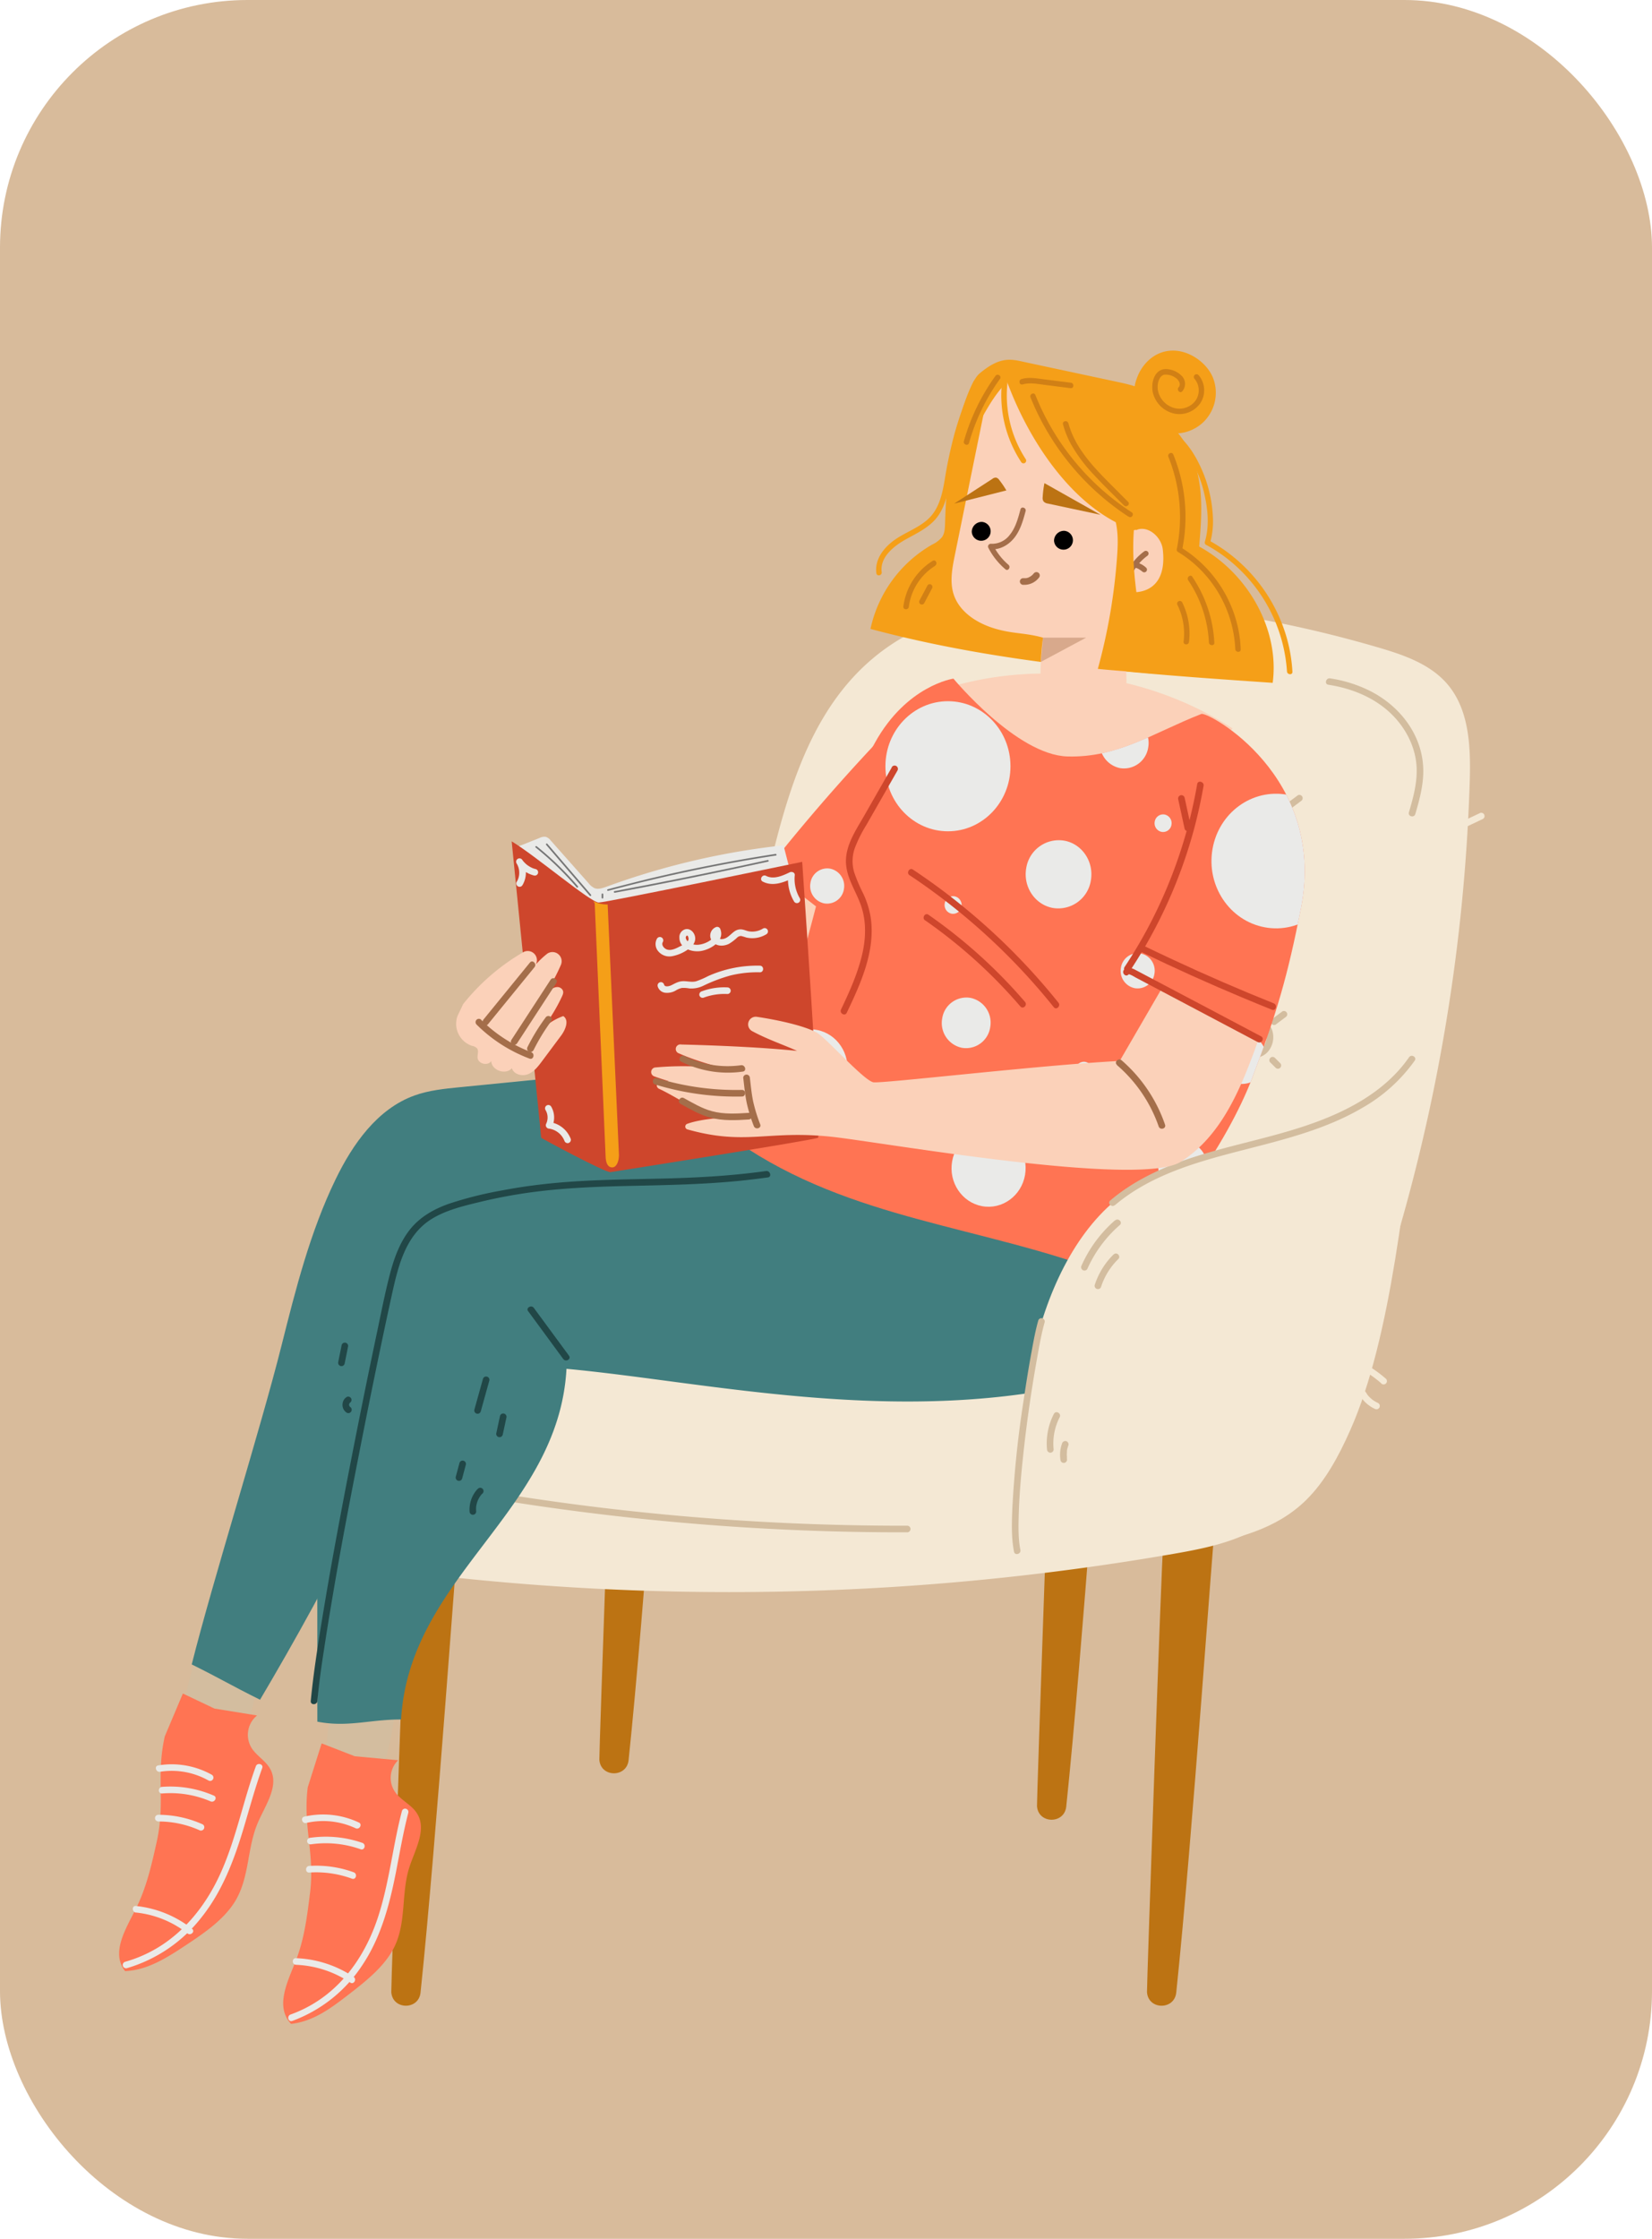 <svg xmlns="http://www.w3.org/2000/svg" xmlns:xlink="http://www.w3.org/1999/xlink" viewBox="0 0 719.2 974"><defs><style>.cls-1{fill:none;}.cls-2{fill:#c69c6d;opacity:0.68;}.cls-3{fill:#d3bd9f;}.cls-4{fill:#bc7313;}.cls-5{fill:#f4e8d4;}.cls-6{fill:#fbd1b9;}.cls-7{fill:#ff7453;}.cls-8{fill:#eaeae8;}.cls-9{fill:#f59f18;}.cls-10,.cls-13{fill:#a46e4a;}.cls-11{fill:#d18015;}.cls-12{fill:#417e7f;}.cls-13{opacity:0.4;}.cls-14{clip-path:url(#clip-path);}.cls-15{fill:#ce462c;}.cls-16{fill:#214747;}.cls-17{fill:#757575;}</style><clipPath id="clip-path"><path class="cls-1" d="M523,310.59c-20.71,8.09-36.21,19.12-58.32,18.49s-49.62-33.84-49.62-33.84a37.5,37.5,0,0,0-11.42,4.31l.52-1.55-3.52,3.34a56.53,56.53,0,0,0-14.59,13.8l-31,29.31c-29.65,28-59.48,56.23-93.29,78.61a169.58,169.58,0,0,0,30.34,34.2q27.58-14.91,54.44-31.2C339,452.23,330.12,479,321,496.73c49.85,34.36,106.4,36.31,162.5,57.84,23.6-17.79,51-57.49,61.7-85.67s15.37-44.18,21.22-73.88C577.7,337.61,525.87,309.48,523,310.59Z"/></clipPath></defs><g id="Layer_2" data-name="Layer 2"><g id="Layer_1-2" data-name="Layer 1"><rect class="cls-2" width="719.2" height="974" rx="107.76"/><path class="cls-3" d="M144.06,742l-3.9,33.83a5.33,5.33,0,0,0,.24,3,5.22,5.22,0,0,0,3,2.15,145.68,145.68,0,0,0,18.13,6,238.15,238.15,0,0,0,11.87-51.69Z"/><path class="cls-3" d="M85.64,720.69a109.25,109.25,0,0,0-6.7,34l25.13,8.2a287.94,287.94,0,0,0,10.12-40.27,4.89,4.89,0,0,0-.12-3,5,5,0,0,0-2.4-1.93q-10.35-5.16-21-9.76Z"/><path class="cls-4" d="M199.6,668.23c0-6.14-9.55,132.57-16.52,198.66-.81,7.7-12.15,7.57-12.73-.15,0-.08,0-.17,0-.23-.2-.22,6.49-193.29,7-193.28Z"/><path class="cls-4" d="M528.59,668.23c0-6.14-9.55,132.57-16.51,198.66-.82,7.7-12.16,7.57-12.73-.15,0-.08,0-.17,0-.23-.2-.22,6.5-193.29,7-193.28Z"/><path class="cls-4" d="M480.71,587.31c0-6.14-9.55,132.57-16.52,198.66-.81,7.7-12.15,7.57-12.73-.15,0-.08,0-.17,0-.23-.2-.21,6.49-193.29,7-193.28Z"/><path class="cls-4" d="M290.17,567.11c0-6.14-9.55,132.57-16.51,198.66-.82,7.7-12.16,7.58-12.73-.15,0-.07,0-.17,0-.22-.2-.22,6.5-193.3,7-193.29Z"/><path class="cls-5" d="M180.4,684.31A1131.45,1131.45,0,0,0,510.93,676c15.06-2.61,30.71-5.82,42.68-15.31S572.17,637,578.05,623a793.11,793.11,0,0,0,61.79-282.56c.47-15,0-31.46-9.76-42.85-7.46-8.69-18.93-12.65-29.93-15.87a525.31,525.31,0,0,0-110.82-19.91c-38.1-2.7-79.68-.08-109,24.35-33.36,27.76-41.23,74.74-51.35,117s-30.19,89-71.88,101.05c-25.46,7.35-53.8-.35-78.63,8.87-26.46,9.83-43.06,37.38-47.79,65.21a139.82,139.82,0,0,0-1.88,22.54,92.73,92.73,0,0,0,51.64,83.5Z"/><path class="cls-6" d="M345.91,367.63a234.11,234.11,0,0,1-106.29,54.48q8.41,13,16.84,26.1a9.44,9.44,0,0,0,3.5,3.72,9.26,9.26,0,0,0,5,.45,267.22,267.22,0,0,0,120-42.11L366.76,391Z"/><path class="cls-7" d="M398.67,305.49A837,837,0,0,0,334.17,378l45.5,35.24A659.73,659.73,0,0,1,434,341.8Z"/><path class="cls-8" d="M224.62,368.65l10.3-4.1a4.53,4.53,0,0,1,2.7-.48,4.59,4.59,0,0,1,2.15,1.61l16.49,18.59a7.27,7.27,0,0,0,2.59,2.13c1.63.63,3.44,0,5.07-.59a326.51,326.51,0,0,1,77.18-18.05q1.74,6.74,3.47,13.49a372.69,372.69,0,0,1-71,18.62c-3.19.51-6.47,1-9.6.23-5.86-1.38-9.9-6.53-14-10.92a77.11,77.11,0,0,0-25.1-17.78Z"/><path class="cls-6" d="M413.2,299c41.11-12.19,87.41-5.47,123.36,17.9-13.87,21.33-39.25,34.66-64.68,34a76.17,76.17,0,0,1-62.72-37.45Z"/><path class="cls-9" d="M500,178.68c11,4.55,18.24,15.23,21.06,26.09s1.91,22,1,33c21.73,11.92,35.05,36.63,32,59.3-58.69-4-117.89-8.14-175.1-23.46a55.87,55.87,0,0,1,26.91-36.72,12.34,12.34,0,0,0,4.26-3.24c1.14-1.65,1.23-3.77,1.3-5.78.31-9.77.7-19.66,3.65-28.89s8.78-17.91,17.76-22.46c9.31-4.72,20.86-4.52,31.59-2.52s21.17,5.66,31.92,7.55Z"/><path class="cls-6" d="M428.48,178.76l-12.8,62.81c-1.13,5.59-2.26,11.47-.53,16.91,2.49,7.84,10.36,12.78,18.26,15.07s12.74,1.66,20.67,3.86A123.33,123.33,0,0,0,453,295.74a18.54,18.54,0,0,0,18.62,18.69H472a18.51,18.51,0,0,0,18.4-18.85c-.22-12.93-1.09-26.27-1-38.54,3.23,1.36,19.17,2.41,16.82-18-.64-5.57-6.62-10.74-11.7-8.37q-.86-18-1.69-36a5.05,5.05,0,0,0-3.9-5.46c-17.26-7.79-36.14-25.43-55-26.63Z"/><path class="cls-9" d="M505.11,227c3.05-.48-3.51-5.55-1-3.71A136.15,136.15,0,0,0,509,195.56c.55-7.57.18-15.95-4.91-21.57-4.4-4.86-11.24-6.47-17.65-7.84l-39.52-8.45c-6.26-1.33-11-3.2-20.52,4.83-7,5.92-16.21,47.28-9.4,37.12,8.33-12.14,13-25.38,21.48-33.46,9.54,25.92,29.18,55.71,55.37,64.47Z"/><path class="cls-9" d="M500.66,181a11.18,11.18,0,0,1-6.39-7.21,14.82,14.82,0,0,1,.51-8.78c2.13-6.45,7.72-12.31,15.55-12.48,7.41-.16,14.94,5.2,17.67,11.63a17.78,17.78,0,0,1-3.13,18.44c-4.39,5.16-13.31,8.19-20,3.89-6.21-4-6.91-11.89-11.81-17.17Z"/><path class="cls-9" d="M509.6,187c6,3.62,10.18,9.87,13.06,16.12a57.78,57.78,0,0,1,5.38,22,34.67,34.67,0,0,1-1.3,11.33l-.45-1.36A70.45,70.45,0,0,1,560,276.86a67.5,67.5,0,0,1,2.66,15.4c.08,1.52-2.28,1.35-2.37-.15a68,68,0,0,0-23-46.57A65.67,65.67,0,0,0,525,237a1.18,1.18,0,0,1-.45-1.36c1.93-6.42,1.36-13.5-.08-20a51.76,51.76,0,0,0-8.52-19.49,27.1,27.1,0,0,0-7.64-7.26c-1.3-.79,0-2.74,1.33-2Z"/><path class="cls-10" d="M499.64,241.71a21.43,21.43,0,0,0-7,8.5,1.21,1.21,0,0,1-1.5.73,1.19,1.19,0,0,1-.74-1.5,23.75,23.75,0,0,1,7.67-9.52,1.21,1.21,0,0,1,1.67.13,1.18,1.18,0,0,1-.13,1.66Z"/><path class="cls-10" d="M497.26,248.68l-.12-.1c.13.11.15.13.05,0l-.18-.15q-.22-.18-.45-.33a8.55,8.55,0,0,0-.91-.56l.1,0-.14-.07-.22-.09a5.49,5.49,0,0,0-.51-.21,10,10,0,0,0-1.07-.3,1.11,1.11,0,0,1-.68-.59,1.2,1.2,0,0,1-.06-.91,1.21,1.21,0,0,1,.6-.68,1.39,1.39,0,0,1,.9-.05,9.36,9.36,0,0,1,4.48,2.41,1.18,1.18,0,0,1,.28.84,1.18,1.18,0,0,1-2.07.7Z"/><path class="cls-10" d="M446.5,222.37c-1.17,4.34-2.44,8.89-5.51,12.31-2.46,2.73-6,4.62-9.75,4.25.38-.56.76-1.13,1.13-1.7a27.7,27.7,0,0,0,6.67,8.49c1.15,1-.17,2.94-1.33,1.95a30.55,30.55,0,0,1-7.46-9.4,1.2,1.2,0,0,1,1.13-1.7,9.67,9.67,0,0,0,8.23-3.89c2.56-3.16,3.62-7.22,4.66-11.08.39-1.47,2.63-.69,2.23.77Z"/><path d="M458.88,235.18a4.11,4.11,0,1,0,4.45-4.25A4.36,4.36,0,0,0,458.88,235.18Z"/><path d="M423.06,231.31a4.11,4.11,0,1,0,4.44-4.26A4.37,4.37,0,0,0,423.06,231.31Z"/><path class="cls-4" d="M454.7,210.19c-.16.81-.3,1.62-.41,2.44-.17,1.2-.29,2.41-.35,3.62a2.93,2.93,0,0,0,.32,1.83,3,3,0,0,0,1.94,1l22.95,4.89Z"/><path class="cls-4" d="M438.12,213.36c-.38-.64-.77-1.28-1.18-1.9-.61-.92-1.25-1.8-1.92-2.66a2.54,2.54,0,0,0-1.27-1,2.28,2.28,0,0,0-1.72.54l-16.64,10.77Z"/><path class="cls-9" d="M438.63,166.3a50.92,50.92,0,0,0,8,33.58,1.19,1.19,0,0,1-.54,1.58,1.2,1.2,0,0,1-1.58-.54,52.93,52.93,0,0,1-8.28-34.76c.17-1.51,2.53-1.37,2.36.14Z"/><path class="cls-9" d="M426,166.88a159.66,159.66,0,0,0-12,39.81c-1,6.17-2,12.76-5.74,17.94-3.49,4.81-9,7.26-14,10.07s-11.31,7.65-10.41,14.21c.2,1.51-2.11,2-2.32.47-.79-5.81,3-10.83,7.44-14.13,4.68-3.46,10.4-5.29,14.79-9.16,5-4.38,6.44-11,7.5-17.25a193.62,193.62,0,0,1,4.34-20.34,160.24,160.24,0,0,1,8.17-22.39c.63-1.38,2.87-.62,2.24.77Z"/><path class="cls-11" d="M444.67,164.92c3.28-1,6.75-.28,10.05.14l11.52,1.45c1.5.19,1.37,2.55-.15,2.36L455,167.47c-3.21-.41-6.64-1.16-9.82-.23-1.47.42-1.92-1.9-.47-2.32Z"/><path class="cls-11" d="M450.76,171.87a109.18,109.18,0,0,0,41.91,51c1.28.83-.05,2.78-1.33,1.95a112.47,112.47,0,0,1-36.18-38.44,108.9,108.9,0,0,1-6.52-13.5c-.56-1.4,1.56-2.45,2.12-1Z"/><path class="cls-11" d="M465.13,184.12C468,194.75,475.85,203,483.4,210.6l7.72,7.73c1.08,1.08-.72,2.62-1.79,1.55-4.38-4.4-8.86-8.72-13.07-13.28a68.45,68.45,0,0,1-10-13.32,39.4,39.4,0,0,1-3.49-8.69c-.39-1.47,1.93-1.93,2.32-.47Z"/><path class="cls-11" d="M521.8,163.2a10.18,10.18,0,0,1,.85,12.06A11.12,11.12,0,0,1,511.56,180a12.33,12.33,0,0,1-9.55-8.75c-1.13-4.09.26-10.63,5.5-10.68a10,10,0,0,1,6.92,2.93,4.9,4.9,0,0,1,.24,6.76c-1,1.12-2.56-.68-1.54-1.79,1.21-1.31-.06-3.23-1.21-4a7.59,7.59,0,0,0-4.83-1.49c-1.72.21-2.57,2-2.92,3.52a8.73,8.73,0,0,0,.4,5,10,10,0,0,0,7.43,6.19,8.78,8.78,0,0,0,8.38-3.28,7.79,7.79,0,0,0-.37-9.64,1.18,1.18,0,0,1,1.79-1.54Z"/><path class="cls-11" d="M435.33,164.86a88.84,88.84,0,0,0-13.47,27.87c-.41,1.47-2.65.69-2.24-.77a90.81,90.81,0,0,1,13.76-28.43c.89-1.23,2.85.09,1.95,1.33Z"/><path class="cls-11" d="M510.78,197.7a71.73,71.73,0,0,1,3.8,41.82l-.45-1.36a54.86,54.86,0,0,1,24.28,32.65,52.18,52.18,0,0,1,1.73,11.72c.05,1.52-2.31,1.36-2.36-.14a52.5,52.5,0,0,0-16.06-35.45,50.12,50.12,0,0,0-8.92-6.83,1.2,1.2,0,0,1-.45-1.36,70.17,70.17,0,0,0-3.69-40c-.57-1.4,1.55-2.45,2.12-1Z"/><path class="cls-11" d="M519.06,250.94a56,56,0,0,1,9.6,28.67c.07,1.52-2.29,1.36-2.36-.15a53.06,53.06,0,0,0-9-27c-.84-1.24.94-2.8,1.79-1.54Z"/><path class="cls-11" d="M514.64,262a30.51,30.51,0,0,1,3,17.28c-.18,1.5-2.55,1.36-2.36-.15A28.28,28.28,0,0,0,512.52,263a1.18,1.18,0,0,1,2.12-1Z"/><path class="cls-9" d="M484.21,222.35c2.76,6.44,2.58,13.34,2.1,20A251.76,251.76,0,0,1,477.94,291c6,.64,16.89,1.36,22.85,2-3.91-22.44-9.46-45.16-6.68-67.21Z"/><path class="cls-11" d="M407.09,246.17A24.85,24.85,0,0,0,395.65,264c-.18,1.51-2.55,1.37-2.36-.14A27.41,27.41,0,0,1,406.05,244c1.3-.8,2.33,1.33,1,2.13Z"/><path class="cls-11" d="M405.74,256c-1.14,2.17-2.29,4.33-3.43,6.49a1.19,1.19,0,0,1-1.65.31,1.2,1.2,0,0,1-.3-1.64l3.43-6.49a1.18,1.18,0,0,1,1.64-.31,1.22,1.22,0,0,1,.31,1.64Z"/><path class="cls-10" d="M445.48,254.42a8,8,0,0,0,7-3.35,1.49,1.49,0,0,0,.14-1.11,1.43,1.43,0,0,0-.66-.86,1.48,1.48,0,0,0-2,.51c-.15.21.16-.18,0-.05l-.11.14c-.09.1-.17.2-.26.29l-.29.27c-.07.07-.26.18-.29.26s.25-.19.08-.07l-.18.13-.33.21a6.56,6.56,0,0,1-.69.37l.1,0-.16.06-.37.13a7,7,0,0,1-.76.19.78.78,0,0,0-.22,0c.05,0,.33,0,.12,0l-.39,0a5.77,5.77,0,0,1-.83,0A1.45,1.45,0,0,0,444,253a1.49,1.49,0,0,0,1.44,1.44Z"/><path class="cls-3" d="M546.63,356.23a3.91,3.91,0,0,1,.67-1.59,2.71,2.71,0,0,1,.24-.35c-.14.19.12-.15.16-.2a9.13,9.13,0,0,1,.7-.69A3,3,0,0,1,549,353a8.48,8.48,0,0,1,.93-.52,3.52,3.52,0,0,1,.65-.26,7.56,7.56,0,0,1,1-.27,6.25,6.25,0,0,1,3.41.21c.06,0,.37.15.17.06.15.06.3.14.44.21l.42.26.18.12c.19.13-.14-.12,0,0a4.07,4.07,0,0,1,1.15,1.3,6.66,6.66,0,0,1-.11,6.46c-.15.26-.32.52-.49.76,0,0-.17.21,0,0l-.14.16c-.12.14-.24.27-.37.4l-.31.29-.12.1-.07.06a7,7,0,0,1-.83.5l-.25.12s.17-.07,0,0l-.49.16a3.94,3.94,0,0,1-.92.17,4.85,4.85,0,0,1-1.94-.24,7,7,0,0,1-3.57-2.62,5.53,5.53,0,0,1-1-4.25,1.47,1.47,0,0,0-1-1.77,1.45,1.45,0,0,0-1.77,1,9.12,9.12,0,0,0,4.91,9.7,7.93,7.93,0,0,0,9.93-1.74,9.76,9.76,0,0,0,1.69-9.48,8,8,0,0,0-8-5c-3.81.23-7.6,2.67-8.52,6.53-.43,1.8,2.34,2.57,2.77.76Z"/><path class="cls-3" d="M562.11,351.7l4.29-3.2a1.61,1.61,0,0,0,.66-.86,1.47,1.47,0,0,0-.14-1.11,1.45,1.45,0,0,0-.86-.66A1.38,1.38,0,0,0,565,346q-2.15,1.61-4.3,3.2a1.61,1.61,0,0,0-.66.86,1.48,1.48,0,0,0,.15,1.11,1.42,1.42,0,0,0,.86.66,1.39,1.39,0,0,0,1.11-.14Z"/><path class="cls-3" d="M541.24,347.57l2.6,2.94a1.47,1.47,0,0,0,1,.43,1.46,1.46,0,0,0,1-.43,1.42,1.42,0,0,0,.42-1,1.61,1.61,0,0,0-.42-1l-2.6-3a1.51,1.51,0,0,0-1-.42,1.43,1.43,0,0,0-1.44,1.44,1.63,1.63,0,0,0,.42,1Z"/><path class="cls-3" d="M538.6,369.35l3.95-2.89a1.52,1.52,0,0,0,.66-.86,1.43,1.43,0,0,0-.14-1.11,1.48,1.48,0,0,0-.86-.67,1.43,1.43,0,0,0-1.11.15l-4,2.89a1.55,1.55,0,0,0-.67.86,1.48,1.48,0,0,0,.15,1.11,1.45,1.45,0,0,0,2,.52Z"/><path class="cls-3" d="M559.77,368.22l2.29,2.28a1.46,1.46,0,0,0,1,.43,1.45,1.45,0,0,0,1.44-1.44,1.52,1.52,0,0,0-.42-1l-2.29-2.29a1.49,1.49,0,0,0-1-.42,1.43,1.43,0,0,0-1.44,1.44,1.56,1.56,0,0,0,.42,1Z"/><path class="cls-3" d="M403.67,344.72a4.16,4.16,0,0,1,.67-1.6,2.62,2.62,0,0,1,.24-.34c-.14.19.12-.15.16-.2a6.51,6.51,0,0,1,.7-.69,3,3,0,0,1,.55-.41,8.48,8.48,0,0,1,.93-.52,2.94,2.94,0,0,1,.65-.26,8.05,8.05,0,0,1,1-.27,6.25,6.25,0,0,1,3.41.2c.06,0,.38.15.17.06.15.07.3.14.44.22s.29.16.42.25l.18.12c.19.14-.14-.11.05,0a4.27,4.27,0,0,1,1.14,1.3,6.66,6.66,0,0,1-.11,6.46c-.15.27-.32.52-.49.77,0,0-.17.21,0,0l-.14.16c-.12.13-.24.27-.37.4l-.31.28-.12.11c.11-.09-.07.05-.07.05a6.36,6.36,0,0,1-.83.51l-.25.12s.17-.07,0,0a4,4,0,0,1-.49.17,3.42,3.42,0,0,1-.91.16,4.87,4.87,0,0,1-2-.23,7,7,0,0,1-3.57-2.63,5.52,5.52,0,0,1-1-4.24,1.47,1.47,0,0,0-1-1.77,1.45,1.45,0,0,0-1.77,1,9.12,9.12,0,0,0,4.91,9.7,7.93,7.93,0,0,0,9.93-1.75,9.75,9.75,0,0,0,1.69-9.48,8,8,0,0,0-8-5c-3.81.23-7.6,2.66-8.52,6.53-.43,1.8,2.35,2.56,2.77.76Z"/><path class="cls-3" d="M419.15,340.19l4.29-3.21a1.53,1.53,0,0,0,.66-.86A1.49,1.49,0,0,0,424,335a1.53,1.53,0,0,0-.86-.66,1.39,1.39,0,0,0-1.11.15l-4.29,3.2a1.55,1.55,0,0,0-.67.86,1.48,1.48,0,0,0,.15,1.11,1.45,1.45,0,0,0,2,.52Z"/><path class="cls-3" d="M398.28,336.05l2.6,2.95a1.46,1.46,0,0,0,1,.42,1.43,1.43,0,0,0,1.44-1.44,1.58,1.58,0,0,0-.42-1l-2.6-3a1.46,1.46,0,0,0-1-.42,1.45,1.45,0,0,0-1,.42,1.43,1.43,0,0,0-.42,1,1.58,1.58,0,0,0,.42,1Z"/><path class="cls-3" d="M395.64,357.83q2-1.44,3.95-2.89a1.55,1.55,0,0,0,.67-.86,1.45,1.45,0,0,0-1-1.77,1.4,1.4,0,0,0-1.11.15q-2,1.44-3.95,2.89a1.52,1.52,0,0,0-.67.86,1.45,1.45,0,0,0,1,1.77,1.4,1.4,0,0,0,1.11-.15Z"/><path class="cls-3" d="M416.81,356.7,419.1,359a1.49,1.49,0,0,0,1,.42,1.46,1.46,0,0,0,1-.42,1.43,1.43,0,0,0,.42-1,1.51,1.51,0,0,0-.42-1l-2.29-2.29a1.49,1.49,0,0,0-1-.42,1.43,1.43,0,0,0-1.44,1.44,1.51,1.51,0,0,0,.42,1Z"/><path class="cls-3" d="M539.92,450.26a4,4,0,0,1,.66-1.6l.24-.34c-.14.19.12-.15.17-.2a6.42,6.42,0,0,1,.69-.69,3.12,3.12,0,0,1,.56-.41,7.52,7.52,0,0,1,.92-.52,2.94,2.94,0,0,1,.65-.26,8.62,8.62,0,0,1,1-.27,6.25,6.25,0,0,1,3.41.2c.07,0,.38.15.18.06l.43.22.43.25.17.12c.19.14-.14-.11.05,0a4.16,4.16,0,0,1,1.14,1.3,6.62,6.62,0,0,1-.11,6.45,7.71,7.71,0,0,1-.49.77s-.17.21,0,0l-.13.16-.38.4-.3.28s-.25.21-.12.11-.07.05-.08.05a6.36,6.36,0,0,1-.83.51l-.25.12s.17-.07,0,0a4.91,4.91,0,0,1-.5.17,3.42,3.42,0,0,1-.91.16,4.8,4.8,0,0,1-1.94-.23A7,7,0,0,1,541,454.5a5.55,5.55,0,0,1-1-4.24,1.48,1.48,0,0,0-1-1.77,1.45,1.45,0,0,0-1.77,1,9.14,9.14,0,0,0,4.92,9.7,7.93,7.93,0,0,0,9.93-1.75,9.75,9.75,0,0,0,1.68-9.48,7.94,7.94,0,0,0-8-5c-3.81.23-7.6,2.66-8.52,6.53-.43,1.8,2.35,2.57,2.78.76Z"/><path class="cls-3" d="M555.39,445.73l4.29-3.21a1.55,1.55,0,0,0,.67-.86,1.45,1.45,0,0,0-1-1.77,1.4,1.4,0,0,0-1.11.15l-4.29,3.2a1.53,1.53,0,0,0-.66.86,1.44,1.44,0,0,0,.14,1.11,1.45,1.45,0,0,0,.86.66,1.42,1.42,0,0,0,1.11-.14Z"/><path class="cls-3" d="M534.52,441.59l2.61,3a1.44,1.44,0,0,0,2.45-1,1.48,1.48,0,0,0-.42-1l-2.6-2.95a1.45,1.45,0,0,0-1-.42,1.46,1.46,0,0,0-1,.42,1.43,1.43,0,0,0-.42,1,1.58,1.58,0,0,0,.42,1Z"/><path class="cls-3" d="M531.88,463.37l4-2.89a1.58,1.58,0,0,0,.66-.86,1.49,1.49,0,0,0-.15-1.11,1.47,1.47,0,0,0-.86-.66,1.4,1.4,0,0,0-1.11.15l-4,2.89a1.45,1.45,0,0,0-.52,2,1.53,1.53,0,0,0,.86.66,1.39,1.39,0,0,0,1.11-.15Z"/><path class="cls-3" d="M553.06,462.25l2.28,2.28a1.51,1.51,0,0,0,1,.42,1.45,1.45,0,0,0,1-.42,1.43,1.43,0,0,0,.42-1,1.47,1.47,0,0,0-.42-1l-2.29-2.29a1.48,1.48,0,0,0-1-.42,1.43,1.43,0,0,0-1.44,1.44,1.46,1.46,0,0,0,.42,1Z"/><path class="cls-3" d="M187.38,647.29q40,7.61,80.54,12.24t81.31,6.25q22.84.91,45.72.86a1.44,1.44,0,0,0,0-2.88q-40.54.07-81-2.83t-80.68-8.82q-22.62-3.33-45.09-7.6c-1.81-.34-2.59,2.43-.77,2.78Z"/><path class="cls-3" d="M578.29,297.9c9.81,1.5,19.49,5.3,26.83,12.14,6.77,6.31,11.4,15.12,11.63,24.48.16,6.46-1.56,12.75-3.38,18.88-.53,1.78,2.25,2.54,2.78.77,1.68-5.66,3.23-11.44,3.46-17.37a35.19,35.19,0,0,0-2.82-15.13c-4-9.42-11.69-16.82-20.81-21.31a58.09,58.09,0,0,0-16.93-5.23c-1.81-.28-2.59,2.49-.76,2.77Z"/><path class="cls-3" d="M145.4,615.33A28.68,28.68,0,0,0,151.88,635a1.45,1.45,0,0,0,2,0,1.46,1.46,0,0,0,0-2,25.67,25.67,0,0,1-5.64-17.6c.1-1.86-2.78-1.85-2.88,0Z"/><path class="cls-3" d="M156.89,627.85A15.3,15.3,0,0,0,165,642.92a1.44,1.44,0,0,0,1.45-2.48,12.53,12.53,0,0,1-6.68-12.59,1.45,1.45,0,0,0-1.44-1.44,1.48,1.48,0,0,0-1.44,1.44Z"/><path class="cls-5" d="M634.5,361.54l11-5.21a1.44,1.44,0,1,0-1.45-2.48l-11,5.2a1.45,1.45,0,0,0-.51,2,1.47,1.47,0,0,0,2,.52Z"/><path class="cls-5" d="M592.78,595.79a50.19,50.19,0,0,1,8.39,5.88,1.44,1.44,0,1,0,2-2,54.53,54.53,0,0,0-9-6.34,1.44,1.44,0,1,0-1.45,2.49Z"/><path class="cls-5" d="M592.13,607.26a14.81,14.81,0,0,0,6.4,5.66,1.58,1.58,0,0,0,1.11.14,1.49,1.49,0,0,0,.86-.66,1.47,1.47,0,0,0-.52-2,13.55,13.55,0,0,1-1.72-.93c-.26-.16-.52-.34-.77-.53,0,0-.23-.21-.08-.05s0,0-.07-.06l-.39-.34a13.23,13.23,0,0,1-1.35-1.35l-.3-.36s-.2-.26-.06-.07,0,0,0-.08c-.2-.28-.4-.56-.58-.85a1.44,1.44,0,1,0-2.48,1.45Z"/><path class="cls-12" d="M329.48,460.2,200.13,473c-6.67.66-13.43,1.34-19.74,3.62-16.13,5.83-26.85,21.11-34.33,36.54C135,536,128.73,560.84,122.54,585.46c-9.21,36.65-29.86,102-39.07,138.66,13.09,6.48,16.65,8.86,29.74,15.35C142,690.88,184,613.11,196.24,558c55.66-4.92,166.26-24.47,222.08-21.93,7.08-33.36-53.46-51-70.88-80.26Z"/><path class="cls-12" d="M297.59,529a668.23,668.23,0,0,0-71.83,9.65c-7.94,1.51-16,3.22-23,7.3-8,4.7-14,12.2-19.26,19.89-22.47,32.91-29,73.24-40.65,111.36-6,19.66-4.75-278.22-4.69,71.82,13.31,2.57,22.91-1,36.46-.95,3.55-62.44,68.54-90.12,72-152.56,62.36,5.76,146.8,25.91,230.27,4.8,82.51-68.12-58.19-62.23-62.37-92.11-15,1.12-102.83,14.2-117.7,11.84Z"/><polygon class="cls-13" points="454.07 277.41 472.86 277.41 453.15 287.96 454.07 277.41"/><path class="cls-7" d="M415.08,295.24s-20.3,2.88-34.14,27.83c-9.83,17.71-14.8,27.87-19.71,47.68-8.57,34.6-24,94.49-40.26,126,49.85,34.36,106.4,36.31,162.5,57.84,23.6-17.79,51-57.49,61.7-85.67s15.37-44.18,21.22-73.88c11.31-57.41-40.52-85.54-43.37-84.43-20.71,8.09-36.21,19.12-58.32,18.49S415.08,295.24,415.08,295.24Z"/><g class="cls-14"><path class="cls-8" d="M583.25,379.78c-2.74,15.9-17.36,26.49-32.66,23.64s-25.48-18.06-22.73-34,17.36-26.49,32.66-23.64S586,363.87,583.25,379.78Z"/><path class="cls-8" d="M474.91,383a14.35,14.35,0,0,1-16.6,12c-7.77-1.45-12.94-9.18-11.55-17.26a14.36,14.36,0,0,1,16.6-12C471.13,367.16,476.3,374.89,474.91,383Z"/><ellipse class="cls-8" cx="412.69" cy="333.36" rx="27.22" ry="28.3"/><path class="cls-8" d="M499.86,325.24a10.66,10.66,0,0,1-12.32,8.92A11,11,0,0,1,479,321.35a10.65,10.65,0,0,1,12.32-8.91A11,11,0,0,1,499.86,325.24Z"/><path class="cls-8" d="M502.57,423.71a7.41,7.41,0,0,1-8.57,6.2,7.66,7.66,0,0,1-6-8.91,7.41,7.41,0,0,1,8.57-6.2A7.66,7.66,0,0,1,502.57,423.71Z"/><path class="cls-8" d="M367.4,386.82a7.41,7.41,0,0,1-8.57,6.2,7.66,7.66,0,0,1-6-8.91,7.4,7.4,0,0,1,8.56-6.2A7.67,7.67,0,0,1,367.4,386.82Z"/><path class="cls-8" d="M302.41,399.26a7.42,7.42,0,0,1-8.57,6.2,7.66,7.66,0,0,1-6-8.91,7.4,7.4,0,0,1,8.56-6.2A7.65,7.65,0,0,1,302.41,399.26Z"/><path class="cls-8" d="M475.52,466.43a3.69,3.69,0,0,1-4.28,3.1,3.82,3.82,0,0,1-3-4.45,3.7,3.7,0,0,1,4.28-3.1A3.82,3.82,0,0,1,475.52,466.43Z"/><path class="cls-8" d="M418.58,394.41a3.72,3.72,0,0,1-4.29,3.1,3.84,3.84,0,0,1-3-4.46,3.72,3.72,0,0,1,4.29-3.1A3.84,3.84,0,0,1,418.58,394.41Z"/><path class="cls-8" d="M298.78,431.2a3.69,3.69,0,0,1-4.28,3.1,3.82,3.82,0,0,1-3-4.45,3.7,3.7,0,0,1,4.28-3.1A3.82,3.82,0,0,1,298.78,431.2Z"/><path class="cls-8" d="M510,358.81a3.7,3.7,0,0,1-4.29,3.1,3.82,3.82,0,0,1-3-4.45,3.71,3.71,0,0,1,4.29-3.1A3.83,3.83,0,0,1,510,358.81Z"/><path class="cls-8" d="M431.08,446.94a10.64,10.64,0,0,1-12.31,8.91,11,11,0,0,1-8.58-12.8,10.66,10.66,0,0,1,12.32-8.92A11,11,0,0,1,431.08,446.94Z"/><path class="cls-8" d="M525.3,509.34A10.64,10.64,0,0,1,513,518.25a11,11,0,0,1-8.57-12.8,10.65,10.65,0,0,1,12.31-8.92A11,11,0,0,1,525.3,509.34Z"/><path class="cls-8" d="M551.19,462.5a10.66,10.66,0,0,1-12.32,8.92,11,11,0,0,1-8.57-12.81,10.65,10.65,0,0,1,12.31-8.92A11,11,0,0,1,551.19,462.5Z"/><path class="cls-8" d="M446.25,511.18c-1.57,9.12-10,15.2-18.74,13.56s-14.61-10.36-13-19.49,10-15.2,18.74-13.56S447.83,502.05,446.25,511.18Z"/><path class="cls-8" d="M368.71,467.57c-1.57,9.12-10,15.2-18.74,13.56s-14.62-10.36-13.05-19.49,10-15.2,18.74-13.56S370.28,458.44,368.71,467.57Z"/></g><path class="cls-5" d="M443.31,673.84c.19-28.66.43-57.71,6.64-85.48s19.22-54.56,39.4-69c39-27.89,89.44-21.79,128.54-49.53-6.13,45.82-11.86,111.62-30.1,152.47-5,11.3-11,22.29-19.18,30.31-13.14,12.91-30.32,16.74-46.72,20.15-26.45,5.5-53.94,10.94-79.51,1.94Z"/><path class="cls-3" d="M485.39,524.31c15.38-13,35.2-18.66,54.32-23.59,18.29-4.72,37-9.12,53.44-18.78a71,71,0,0,0,22.74-20.5c1.06-1.53-1.43-3-2.48-1.45-10.59,15.28-27.82,24-45,29.77-18.56,6.25-38,9.37-56.38,16.32-10.34,3.91-20.19,9-28.67,16.19-1.42,1.2.63,3.23,2,2Z"/><path class="cls-3" d="M485.42,530.9a56.61,56.61,0,0,0-14.56,19.66,1.49,1.49,0,0,0,.52,2,1.44,1.44,0,0,0,2-.52,54.93,54.93,0,0,1,14.12-19.08c1.4-1.21-.64-3.24-2-2Z"/><path class="cls-3" d="M484.81,545.73A33,33,0,0,0,476.6,559a1.44,1.44,0,0,0,2.78.77,29.68,29.68,0,0,1,7.46-12c1.33-1.3-.71-3.33-2-2Z"/><path class="cls-3" d="M458.82,615.1a28,28,0,0,0-3,15.46,1.49,1.49,0,0,0,1.44,1.44,1.45,1.45,0,0,0,1.44-1.44,25.12,25.12,0,0,1,2.63-14c.85-1.65-1.64-3.11-2.49-1.46Z"/><path class="cls-3" d="M462.36,628a14.45,14.45,0,0,0-.64,7.4,1.44,1.44,0,0,0,1.77,1,1.47,1.47,0,0,0,1-1.77l0-.24q0,.28,0,0c0-.12,0-.24,0-.36,0-.28,0-.56-.05-.84a13.56,13.56,0,0,1,.06-1.56,2.09,2.09,0,0,1,0-.36c-.08.35,0-.08,0-.15,0-.26.09-.52.15-.77a12.48,12.48,0,0,1,.49-1.61,1.45,1.45,0,0,0-1-1.77,1.47,1.47,0,0,0-1.77,1Z"/><path class="cls-3" d="M452,574.54c-1.25,4.4-2.06,8.94-2.89,13.43-1.29,7-2.41,14-3.44,21a453.54,453.54,0,0,0-4.95,47.36c-.25,6.19-.47,12.63.73,18.75.36,1.81,3.13,1,2.78-.77-1-4.92-.86-10.57-.71-15.78.23-7.48.85-14.95,1.61-22.39,1.55-15.21,3.69-30.38,6.4-45.42.92-5.16,1.82-10.38,3.25-15.42a1.44,1.44,0,0,0-2.78-.77Z"/><path class="cls-15" d="M235.61,495c-.07.13,27.47,14.95,30.09,14.95.12,0,89.81-14.11,90.49-15,1.19-1.6-6.95-120-6.95-120s-85.93,17.81-88.61,17.7c-3.67-.14-27.52-20.4-37.87-26.62Z"/><path class="cls-6" d="M199.18,442a10.11,10.11,0,0,0,6.31,13,4.15,4.15,0,0,1,2.11,1c1,1.09.18,2.78.32,4.22.26,2.65,4.52,3.65,5.93,1.39.17,4.09,6.37,6.22,9,3.11.78,2.68,4.37,3.64,7,2.61s4.41-3.36,6.08-5.6l8.33-11.16c1.93-2.58,3.64-6.75.95-8.52A25.82,25.82,0,0,0,233,451.27a73.16,73.16,0,0,0,11.67-17.78c.44-.95.88-2,.08-3.06a2.63,2.63,0,0,0-2.3-1c-1.84.13-3.11,1.5-4.28,2.8l-10.58,11.8a76,76,0,0,0,16.63-24.33,4,4,0,0,0-6-4.78,38.55,38.55,0,0,0-5.78,5.64l-14.7,17L231,422.43c.66-.75,1.32-1.54,2-2.36a4,4,0,0,0-5.15-5.85,93.46,93.46,0,0,0-26.21,22.61Z"/><path class="cls-6" d="M487.47,461.57c-34.88,1.79-104.11,10-107.31,9.27-4.36-1-20.72-19.53-24.63-21.64-5.34-2.89-16.47-5.4-25.9-6.81a3.33,3.33,0,0,0-2.21,6.19c6.53,3.59,15.39,6.6,19.55,8.62-14.8-1.54-34.32-2.38-50.35-2.78a2,2,0,0,0-1,3.87c8.35,3.73,18.8,6.44,26.5,8-10.37-2.4-24.77-3-36.65-1.9a2,2,0,0,0-.54,3.92c10.55,3.9,24,6.33,34,7.12-9.18,1.36-21.23-6.29-31.53-4.93a1.67,1.67,0,0,0-.47,3.19c9.55,4.38,22.59,14.6,31.83,12.15-5,.49-13.9,1-19.58,3.09a1.27,1.27,0,0,0,.08,2.42c25.51,7.18,34.78.21,62.8,3.21,21.33,2.27,134,22.26,152,10.87,18.25-11.57,26.56-33,33.75-52.91L506.6,428.61Z"/><path class="cls-15" d="M521.2,341.12a209,209,0,0,1-21.8,63.19q-4.53,8.42-9.81,16.38c-1,1.55,1.46,3,2.48,1.46a211.39,211.39,0,0,0,27.8-61.61c1.65-6.15,3-12.38,4.11-18.65.31-1.82-2.46-2.59-2.78-.77Z"/><path class="cls-15" d="M512.94,347.77q1.39,6.39,2.78,12.78a1.44,1.44,0,0,0,2.78-.77q-1.39-6.39-2.78-12.77a1.44,1.44,0,0,0-2.78.76Z"/><path class="cls-15" d="M396,380.77a277,277,0,0,1,50.5,43.14q6.38,6.93,12.27,14.28c1.16,1.45,3.18-.6,2-2a279.59,279.59,0,0,0-48-46.94q-7.49-5.73-15.33-10.94c-1.54-1-3,1.47-1.45,2.49Z"/><path class="cls-15" d="M402.79,400.42A221.58,221.58,0,0,1,435.9,428.7q4.28,4.47,8.32,9.16c1.21,1.41,3.24-.63,2-2a222.62,222.62,0,0,0-31.92-30.45q-4.95-3.86-10.09-7.44c-1.53-1.06-3,1.43-1.45,2.48Z"/><path class="cls-16" d="M229.92,570.42l15.31,20.84c1.09,1.48,3.59,0,2.49-1.45L232.4,569c-1.08-1.48-3.58,0-2.48,1.45Z"/><path class="cls-16" d="M138.16,740c.71-7.69,1.8-15.35,3-23,1.54-10.17,3.26-20.31,5-30.44q3-17.09,6.28-34.12t6.67-34.1q3.08-15.42,6.3-30.82,2.49-11.93,5.1-23.83c2.74-12.4,5.85-26.28,17.48-33.41,6.21-3.8,13.48-5.55,20.48-7.25a222.27,222.27,0,0,1,23.89-4.46c14.67-1.91,29.46-2.38,44.24-2.69,15.19-.33,30.38-.65,45.5-2.17,4.08-.41,8.14-.91,12.2-1.47,1.82-.26,1-3-.77-2.78-15.74,2.21-31.6,3-47.48,3.33-14.8.35-29.63.49-44.39,1.87-7.74.72-15.46,1.78-23.11,3.24a165.28,165.28,0,0,0-22.78,5.69c-6.8,2.35-13.09,5.87-17.55,11.64-4.23,5.48-6.62,12.11-8.38,18.74-2.21,8.38-3.86,16.94-5.65,25.41q-3.13,14.76-6.12,29.56-3.44,17-6.73,34-3.35,17.31-6.49,34.64-2.88,16-5.46,32c-1.35,8.52-2.64,17-3.6,25.62-.18,1.61-.35,3.22-.5,4.83-.17,1.84,2.71,1.83,2.88,0Z"/><path class="cls-7" d="M154.48,764.07l18.84,1.73a10.78,10.78,0,0,0-.71,14.62c2.36,2.81,6.09,4.73,8.31,7.62,5.5,7.14-.1,16.21-2.72,24.38-3.61,11.27-1.2,23.61-6.44,34.44-4.15,8.59-12.61,15.2-20.82,21.51-7,5.4-14.69,11.07-24.22,12.14-7.08-7.56-1.56-18.24,2-27.31,3.77-9.57,5-19.65,6.25-29.65,2.15-17.48-3.14-28.47-1-45.95l6.06-19.13,14.43,5.6Z"/><path class="cls-8" d="M128.86,854.79a45.67,45.67,0,0,1,23.62,7.73c1.53,1.05,3-1.44,1.45-2.48a48.43,48.43,0,0,0-25.07-8.13c-1.85-.08-1.85,2.79,0,2.88Z"/><path class="cls-8" d="M175,787.83c-4,15.22-5.49,31-10.36,46-3.85,11.87-10.18,23-19.49,31.41a55.55,55.55,0,0,1-18.67,11.19c-1.73.62-1,3.4.77,2.78a61.88,61.88,0,0,0,30.26-23.92c8.14-12,11.92-26,14.71-40,1.77-8.92,3.26-17.89,5.55-26.69a1.44,1.44,0,0,0-2.77-.77Z"/><path class="cls-8" d="M133.28,793.09a33.33,33.33,0,0,1,21.51,2.29c1.66.8,3.13-1.68,1.46-2.48a36.49,36.49,0,0,0-23.73-2.58c-1.81.4-1.05,3.18.76,2.77Z"/><path class="cls-8" d="M135.49,802.36A45.37,45.37,0,0,1,157,804.53c1.75.62,2.5-2.16.76-2.78a48.48,48.48,0,0,0-23-2.17,1.45,1.45,0,0,0-1,1.77,1.48,1.48,0,0,0,1.77,1Z"/><path class="cls-8" d="M134.63,814.66a45.36,45.36,0,0,1,18.61,2.67c1.74.64,2.49-2.14.76-2.78a47.61,47.61,0,0,0-19.37-2.77c-1.83.12-1.85,3,0,2.88Z"/><path class="cls-7" d="M93.37,743.32l18.53,3a10.89,10.89,0,0,0-2.13,14.51c2.07,3,5.58,5.12,7.51,8.15,4.76,7.48-1.68,16.15-5.08,24.12-4.68,11-3.5,23.45-9.75,33.91-5,8.28-14,14.31-22.77,20.07C72.19,852,64,857.11,54.46,857.55c-6.28-8,.24-18.28,4.67-27.09,4.66-9.29,6.89-19.26,9.09-29.15,3.84-17.27-.34-28.58,3.5-45.86l7.89-18.67,13.76,6.54Z"/><path class="cls-8" d="M59.24,832.06a43.62,43.62,0,0,1,22.37,9.08c1.43,1.16,3.48-.86,2-2a47.19,47.19,0,0,0-24.41-9.93c-1.84-.21-1.83,2.67,0,2.88Z"/><path class="cls-8" d="M111.38,768.44c-5.38,14.8-8.4,30.41-14.65,44.9-5,11.66-12.41,22.41-22.54,30.22a57.77,57.77,0,0,1-19.69,9.92,1.44,1.44,0,0,0,.76,2.78,64,64,0,0,0,32.38-22c9.13-11.4,14.26-25,18.41-38.86,2.63-8.76,5-17.61,8.11-26.21.63-1.74-2.15-2.5-2.78-.77Z"/><path class="cls-8" d="M69.65,770.82a32.63,32.63,0,0,1,21.1,3.78,1.44,1.44,0,0,0,1.45-2.49,35.77,35.77,0,0,0-23.32-4.06c-1.82.28-1,3.06.77,2.77Z"/><path class="cls-8" d="M70.55,780.26a44.44,44.44,0,0,1,21.12,3.43c1.68.73,3.15-1.74,1.45-2.49a47.48,47.48,0,0,0-22.57-3.82c-1.84.14-1.85,3,0,2.88Z"/><path class="cls-8" d="M68.88,792.44a43.77,43.77,0,0,1,17.86,3.76,1.47,1.47,0,0,0,2-.51,1.45,1.45,0,0,0-.51-2,47.09,47.09,0,0,0-19.31-4.16,1.44,1.44,0,0,0,0,2.88Z"/><path class="cls-15" d="M496.81,414.14q21.85,10.58,44.26,19.95,6.33,2.64,12.7,5.2c1.72.68,2.47-2.1.77-2.78q-22.18-8.88-43.87-19-6.23-2.9-12.4-5.88c-1.66-.81-3.13,1.68-1.46,2.48Z"/><path class="cls-15" d="M491.33,423.93c.31-.36,2.6,1.07,3,1.3q2.11,1.13,4.24,2.24l12.46,6.58,28.07,14.84,8.46,4.47c1.64.86,3.1-1.62,1.46-2.49l-20.78-11L500.06,425l-4.73-2.5c-1.79-.95-4.37-2.57-6-.6-1.19,1.41.83,3.46,2,2Z"/><path class="cls-15" d="M388.23,333.88l-12,21c-3.54,6.18-8.18,12.86-7.94,20.3.22,6.95,4.52,12.69,6.65,19.09,2.33,7,2,14.39.29,21.45-2,8.18-5.47,15.89-9.08,23.44-.8,1.66,1.68,3.13,2.48,1.45,6.16-12.86,12.67-27.16,10.38-41.78a39,39,0,0,0-3.17-10,71.35,71.35,0,0,1-4-9.42,17.07,17.07,0,0,1,.31-10.46,57.59,57.59,0,0,1,5-10l13.56-23.72a1.44,1.44,0,0,0-2.49-1.45Z"/><path class="cls-10" d="M296.57,461.88a45.56,45.56,0,0,0,26.81,4.32c1.83-.25,1.05-3-.76-2.77a42.24,42.24,0,0,1-24.6-4c-1.65-.82-3.11,1.66-1.45,2.49Z"/><path class="cls-10" d="M285.25,471.82A120.23,120.23,0,0,0,323,477.05c1.84,0,1.85-2.92,0-2.88a117.42,117.42,0,0,1-37-5.12c-1.78-.55-2.53,2.23-.77,2.77Z"/><path class="cls-10" d="M296.22,480.22c4.17,2.27,8.35,4.77,13,6,5.44,1.46,11.22,1.18,16.78.81,1.84-.12,1.85-3,0-2.88-5.3.35-10.83.68-16-.71-4.39-1.17-8.33-3.56-12.28-5.72-1.63-.88-3.08,1.6-1.46,2.49Z"/><path class="cls-10" d="M323.58,468.94c.42,3.59.76,7.21,1.48,10.76a67.57,67.57,0,0,0,3.12,10.21c.65,1.72,3.43,1,2.78-.76a68.51,68.51,0,0,1-3.08-10c-.7-3.37-1-6.81-1.42-10.23A1.49,1.49,0,0,0,325,467.5a1.45,1.45,0,0,0-1.44,1.44Z"/><path class="cls-10" d="M212.47,445.57l20.22-24.79c1.16-1.43-.87-3.47-2-2l-20.22,24.79c-1.16,1.43.87,3.48,2,2Z"/><path class="cls-10" d="M225.13,453.87q8.52-13.1,17.06-26.19c1-1.55-1.48-3-2.48-1.45l-17.07,26.19c-1,1.56,1.48,3,2.49,1.45Z"/><path class="cls-10" d="M232.21,457A86.53,86.53,0,0,1,240,444.21a1.44,1.44,0,0,0-.51-2,1.47,1.47,0,0,0-2,.52,86.11,86.11,0,0,0-7.81,12.74,1.47,1.47,0,0,0,.51,2,1.45,1.45,0,0,0,2-.51Z"/><path class="cls-10" d="M207.29,445.55a65.18,65.18,0,0,0,23.24,15c1.73.65,2.48-2.13.76-2.78a61.91,61.91,0,0,1-22-14.28,1.44,1.44,0,0,0-2,2Z"/><path class="cls-10" d="M486.26,463.37a62,62,0,0,1,18.17,26.69c.6,1.74,3.38,1,2.77-.77a64.93,64.93,0,0,0-18.9-28c-1.4-1.2-3.44.83-2,2Z"/><path class="cls-17" d="M261.92,389.08v1.47a.36.36,0,0,0,.72,0v-1.47a.38.38,0,0,0-.36-.36.36.36,0,0,0-.36.36Z"/><path class="cls-17" d="M264.72,387.58q28.08-7.54,56.73-12.67,8.16-1.46,16.36-2.71c.46-.07.26-.77-.19-.7q-28.74,4.42-57,11.28-8.05,2-16.06,4.11a.36.36,0,0,0,.19.69Z"/><path class="cls-17" d="M267.75,388.38q26.07-4.86,52-10.37,7.34-1.54,14.65-3.16c.45-.1.26-.79-.19-.69q-25.91,5.68-52,10.73-7.35,1.42-14.72,2.8c-.46.08-.26.78.19.69Z"/><path class="cls-17" d="M237.77,367.58l19,22.14c.3.35.81-.16.51-.51l-19-22.14c-.3-.35-.8.16-.5.51Z"/><path class="cls-17" d="M233.17,368.69a134.19,134.19,0,0,1,17.9,17.37c.3.35.81-.16.51-.51a134.72,134.72,0,0,0-17.9-17.36c-.36-.29-.87.21-.51.5Z"/><path class="cls-9" d="M258.91,393q2.37,55.13,4.75,110.25c.08,1.86.54,4.2,2.36,4.58,2.51.53,3.55-3.1,3.43-5.67q-2.46-54.33-4.91-108.68a12.41,12.41,0,0,1-6.18-1.43Z"/><path class="cls-8" d="M286,408.4a4.79,4.79,0,0,0,.68,5.58,6.3,6.3,0,0,0,6,2,17.45,17.45,0,0,0,6.93-3c1.79-1.22,3.36-3,3-5.34-.31-1.94-2-3.75-4.06-3.41a3.51,3.51,0,0,0-2.77,3.69c0,4.61,5.23,6.36,9.08,5.86,4.25-.55,10.75-4.28,8.76-9.5a1.45,1.45,0,0,0-1.77-1,4,4,0,0,0-1.87,6.15c1.73,2.39,5.05,2.38,7.45,1.15a20.83,20.83,0,0,0,3.44-2.62,2.38,2.38,0,0,1,1.81-.75,22.33,22.33,0,0,1,2.17.65,11.77,11.77,0,0,0,8.77-1.4,1.44,1.44,0,0,0-1.45-2.49,8.84,8.84,0,0,1-6.19,1.2c-1.05-.2-2-.7-3.09-.82a4.51,4.51,0,0,0-3.06.8c-1.7,1.14-3.06,3.13-5.25,3.39a2.45,2.45,0,0,1-2.3-.83c-.3-.47-.28-1.43.33-1.66l-1.77-1c1.29,3.39-3.74,5.57-6.32,5.9a6.61,6.61,0,0,1-4.41-.77c-.7-.44-2.08-1.91-1.36-2.88s1.14.95,1,1.49c-.5,1.5-2.57,2.37-3.84,3-1.62.85-3.88,2-5.73,1.22-1.16-.47-2.36-1.94-1.61-3.18A1.44,1.44,0,0,0,286,408.4Z"/><path class="cls-8" d="M286.33,429.13a3.88,3.88,0,0,0,3.16,2.76,7.4,7.4,0,0,0,4.88-1.08,8.19,8.19,0,0,1,2.51-1,13.23,13.23,0,0,1,3.2.21,11.93,11.93,0,0,0,6.16-1.19A69.21,69.21,0,0,1,318,424.39,49.39,49.39,0,0,1,330.82,423c1.86,0,1.86-2.84,0-2.88a52.32,52.32,0,0,0-22.53,4.53,38,38,0,0,1-5.16,2.24c-2.09.58-4.08-.18-6.19,0-1.76.14-3.16,1-4.72,1.77-.79.36-2.77.94-3.11-.31a1.44,1.44,0,0,0-2.78.76Z"/><path class="cls-8" d="M306.26,434.06a26,26,0,0,1,10.41-1.61,1.44,1.44,0,0,0,0-2.88,28,28,0,0,0-11.18,1.72,1.48,1.48,0,0,0-1,1.77,1.45,1.45,0,0,0,1.77,1Z"/><path class="cls-8" d="M332.06,383.54c4.35,2.27,9.14.37,13.22-1.56l-2.16-1.24a19.05,19.05,0,0,0,2.63,11.54,1.44,1.44,0,0,0,2.48-1.45A16.5,16.5,0,0,1,346,380.74c.11-1.19-1.28-1.66-2.17-1.25-3,1.44-7,3.28-10.32,1.56-1.64-.86-3.09,1.63-1.45,2.49Z"/><path class="cls-8" d="M227.48,385.05a10.64,10.64,0,0,0-.06-10.88l-2.49,1.45a13.19,13.19,0,0,0,7.52,5.26,1.44,1.44,0,0,0,.77-2.78c-.34-.08-.67-.18-1-.29l-.41-.16c-.29-.11.06,0-.2-.08a13.58,13.58,0,0,1-1.74-1l-.42-.3-.17-.14c-.25-.2-.48-.42-.71-.64s-.45-.46-.66-.7a4.74,4.74,0,0,1-.49-.64,1.48,1.48,0,0,0-2-.52,1.46,1.46,0,0,0-.52,2,7.48,7.48,0,0,1,1.15,4,7.39,7.39,0,0,1-1.09,4,1.44,1.44,0,0,0,2.49,1.46Z"/><path class="cls-8" d="M237.49,482.91a6.37,6.37,0,0,1,.31,5.95,1.47,1.47,0,0,0,1.25,2.16,8.52,8.52,0,0,1,6.66,5.26,1.48,1.48,0,0,0,1.77,1,1.46,1.46,0,0,0,1-1.77,11.57,11.57,0,0,0-9.44-7.38c.41.72.82,1.45,1.24,2.17a9.38,9.38,0,0,0-.31-8.85,1.44,1.44,0,0,0-2.49,1.45Z"/><path class="cls-16" d="M210.27,599.82q-1.87,6.7-3.74,13.42a1.44,1.44,0,0,0,2.78.76q1.86-6.71,3.73-13.42a1.44,1.44,0,0,0-2.77-.76Z"/><path class="cls-16" d="M217.68,616c-.52,2.44-1.05,4.89-1.57,7.33a1.44,1.44,0,1,0,2.77.76c.53-2.44,1.05-4.88,1.58-7.32a1.44,1.44,0,0,0-2.78-.77Z"/><path class="cls-16" d="M207.92,647.79a13.09,13.09,0,0,0-3.49,9.78,1.44,1.44,0,1,0,2.88,0,12,12,0,0,1,0-2.24c0,.24,0-.23.06-.31s.07-.37.11-.55a11.59,11.59,0,0,1,.33-1.15c.06-.18.13-.35.2-.53s-.08.18,0,0l.12-.26c.16-.34.34-.67.53-1s.4-.63.62-.94-.12.14,0,0l.18-.22a6.14,6.14,0,0,1,.42-.47,1.44,1.44,0,1,0-2-2Z"/><path class="cls-16" d="M200,636.58l-1.57,5.86a1.44,1.44,0,0,0,2.78.76l1.56-5.85a1.44,1.44,0,1,0-2.77-.77Z"/><path class="cls-16" d="M148.74,585.18l-1.48,7.34a1.47,1.47,0,0,0,1,1.77,1.45,1.45,0,0,0,1.77-1l1.48-7.35a1.44,1.44,0,1,0-2.78-.76Z"/><path class="cls-16" d="M150.84,607.84a3.86,3.86,0,0,0-1.3,1.45,4.48,4.48,0,0,0-.44,1.94,4.05,4.05,0,0,0,1.81,3.35,1.45,1.45,0,0,0,2-.52,1.47,1.47,0,0,0-.52-2l-.16-.11.29.22a2,2,0,0,1-.38-.38l.22.3a3,3,0,0,1-.32-.55c.05.11.1.23.14.34a3,3,0,0,1-.19-.71l0,.38a3.57,3.57,0,0,1,0-.8c0,.13,0,.26,0,.38a2.6,2.6,0,0,1,.2-.71l-.15.34a2.62,2.62,0,0,1,.3-.51l-.23.3a2,2,0,0,1,.38-.39l-.29.23.12-.09a1.57,1.57,0,0,0,.66-.86,1.43,1.43,0,0,0-.14-1.11,1.45,1.45,0,0,0-2-.52Z"/></g></g></svg>